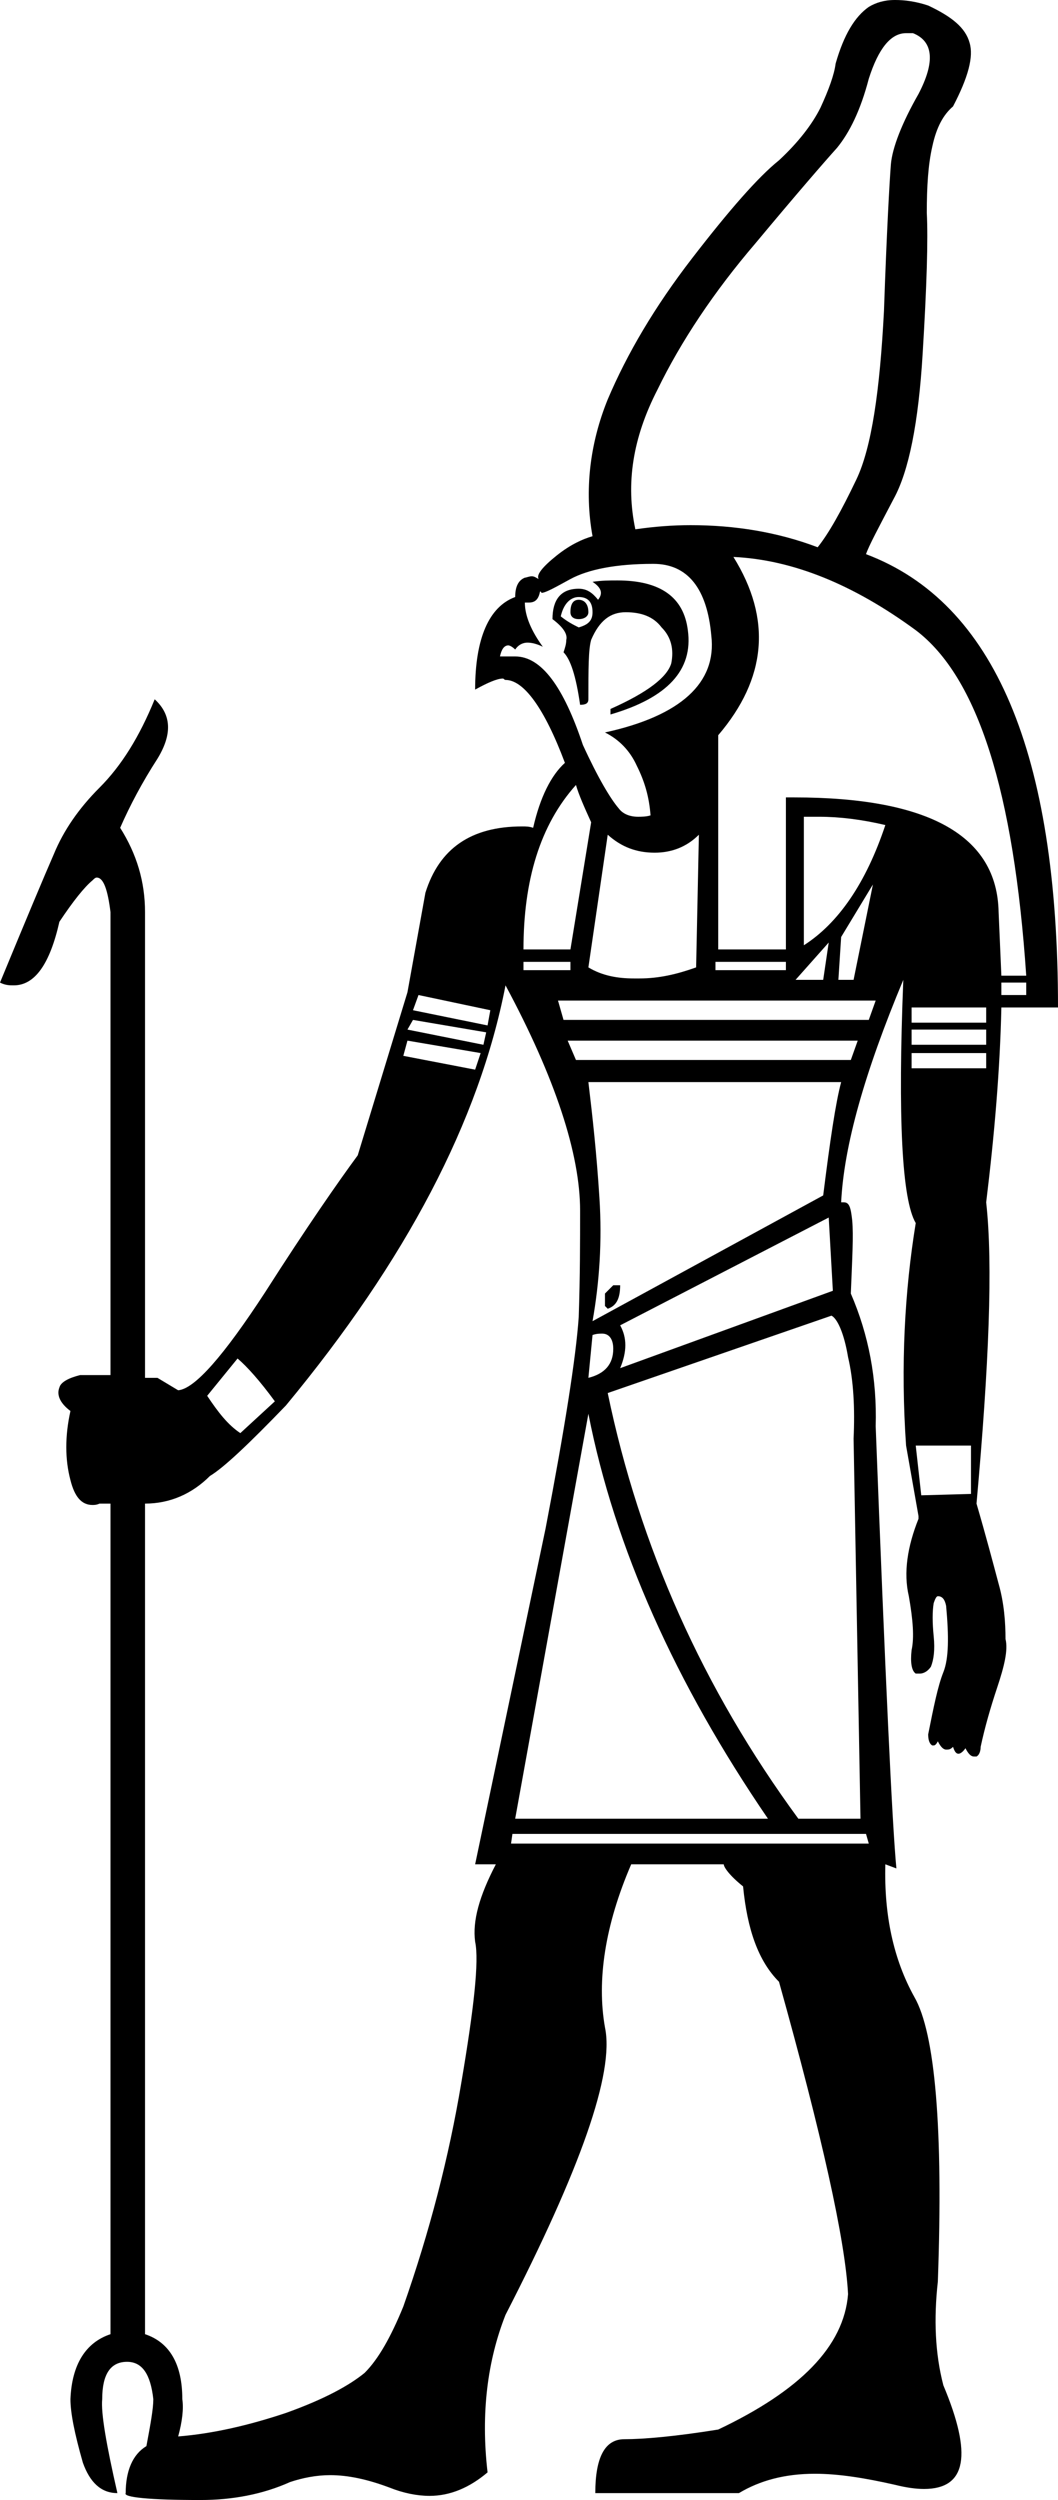 <?xml version='1.0' encoding ='UTF-8' standalone='yes'?>
<svg width='7.66' height='18.09' xmlns='http://www.w3.org/2000/svg' xmlns:xlink='http://www.w3.org/1999/xlink' >
<path style='fill:black; stroke:none' d=' M 6.56 0.24  C 6.58 0.24 6.6 0.24 6.61 0.24  C 6.76 0.3 6.77 0.45 6.65 0.68  C 6.53 0.89 6.46 1.07 6.45 1.19  C 6.44 1.32 6.42 1.67 6.4 2.25  C 6.37 2.83 6.31 3.24 6.2 3.47  C 6.09 3.7 6 3.86 5.92 3.96  C 5.63 3.85 5.32 3.8 5 3.8  C 4.87 3.8 4.74 3.81 4.6 3.83  C 4.53 3.5 4.58 3.17 4.76 2.82  C 4.93 2.47 5.17 2.11 5.47 1.76  C 5.77 1.4 5.97 1.17 6.06 1.07  C 6.15 0.96 6.23 0.8 6.29 0.57  C 6.36 0.35 6.45 0.24 6.56 0.24  Z  M 4.19 4.34  C 4.15 4.34 4.13 4.37 4.13 4.43  C 4.13 4.46 4.15 4.48 4.19 4.48  C 4.23 4.48 4.26 4.46 4.26 4.43  C 4.26 4.37 4.23 4.34 4.19 4.34  Z  M 4.19 4.32  C 4.26 4.32 4.29 4.36 4.29 4.43  C 4.29 4.49 4.26 4.52 4.19 4.54  C 4.15 4.52 4.11 4.5 4.06 4.46  C 4.08 4.37 4.13 4.32 4.19 4.32  Z  M 4.47 4.2  C 4.41 4.2 4.36 4.2 4.29 4.21  C 4.35 4.25 4.37 4.29 4.33 4.34  C 4.29 4.29 4.25 4.26 4.19 4.26  C 4.06 4.26 4 4.34 4 4.48  C 4.08 4.54 4.11 4.59 4.1 4.63  C 4.1 4.66 4.09 4.69 4.08 4.72  C 4.13 4.77 4.17 4.89 4.2 5.1  C 4.24 5.1 4.26 5.09 4.26 5.06  C 4.26 4.84 4.26 4.7 4.28 4.63  C 4.34 4.49 4.42 4.43 4.53 4.43  C 4.64 4.43 4.73 4.46 4.79 4.54  C 4.86 4.61 4.88 4.7 4.86 4.8  C 4.83 4.9 4.69 5.01 4.42 5.13  L 4.42 5.17  C 4.83 5.05 5.02 4.85 4.98 4.56  C 4.95 4.32 4.78 4.2 4.47 4.2  Z  M 4.73 4.08  C 4.98 4.08 5.12 4.26 5.15 4.6  C 5.19 4.94 4.93 5.18 4.38 5.3  C 4.48 5.35 4.56 5.43 4.61 5.54  C 4.67 5.66 4.7 5.77 4.71 5.9  C 4.68 5.91 4.64 5.91 4.62 5.91  C 4.56 5.91 4.51 5.89 4.48 5.85  C 4.42 5.78 4.33 5.63 4.22 5.39  C 4.08 4.97 3.92 4.75 3.73 4.75  C 3.72 4.75 3.72 4.75 3.71 4.75  L 3.62 4.75  C 3.63 4.7 3.65 4.67 3.68 4.67  C 3.69 4.67 3.71 4.68 3.73 4.7  C 3.75 4.67 3.78 4.65 3.82 4.65  C 3.85 4.65 3.89 4.66 3.93 4.68  C 3.85 4.57 3.8 4.46 3.8 4.36  L 3.8 4.36  C 3.82 4.36 3.82 4.36 3.83 4.36  C 3.88 4.36 3.9 4.33 3.91 4.28  C 3.92 4.28 3.92 4.29 3.92 4.29  C 3.95 4.29 4.02 4.25 4.13 4.19  C 4.26 4.12 4.46 4.08 4.73 4.08  Z  M 5.93 5.91  C 6.08 5.91 6.24 5.93 6.41 5.97  C 6.27 6.39 6.07 6.68 5.82 6.84  L 5.82 5.91  C 5.85 5.91 5.89 5.91 5.93 5.91  Z  M 4.17 5.68  C 4.19 5.75 4.23 5.84 4.28 5.95  L 4.13 6.87  L 3.79 6.87  C 3.79 6.37 3.91 5.97 4.17 5.68  Z  M 4.13 6.96  L 4.13 7.02  L 3.79 7.02  L 3.79 6.96  Z  M 5.69 6.96  L 5.69 7.02  L 5.18 7.02  L 5.18 6.96  Z  M 5.31 4.03  C 5.74 4.05 6.18 4.23 6.63 4.56  C 7.08 4.9 7.34 5.73 7.43 7.06  L 7.25 7.06  L 7.23 6.6  C 7.22 6.05 6.73 5.77 5.75 5.77  C 5.73 5.77 5.71 5.77 5.69 5.77  L 5.69 6.87  L 5.2 6.87  L 5.2 5.32  C 5.55 4.91 5.59 4.48 5.31 4.03  Z  M 4.4 6.04  C 4.5 6.13 4.61 6.17 4.74 6.17  C 4.86 6.17 4.97 6.13 5.06 6.04  L 5.06 6.04  L 5.04 7  C 4.9 7.05 4.77 7.08 4.63 7.08  C 4.62 7.08 4.6 7.08 4.59 7.08  C 4.47 7.08 4.36 7.06 4.26 7  L 4.4 6.04  Z  M 6 6.82  L 5.96 7.09  L 5.76 7.09  L 6 6.82  Z  M 6.32 6.4  L 6.18 7.09  L 6.07 7.09  L 6.09 6.78  L 6.32 6.4  Z  M 7.43 7.11  L 7.43 7.2  L 7.25 7.2  L 7.25 7.11  Z  M 6.34 7.24  L 6.29 7.38  L 4.08 7.38  L 4.04 7.24  Z  M 7.14 7.29  L 7.14 7.4  L 6.6 7.4  L 6.6 7.29  Z  M 3.03 7.2  L 3.55 7.31  L 3.53 7.42  L 2.99 7.31  L 3.03 7.2  Z  M 2.99 7.38  L 3.52 7.47  L 3.5 7.56  L 2.95 7.45  L 2.99 7.38  Z  M 7.14 7.45  L 7.14 7.56  L 6.6 7.56  L 6.6 7.45  Z  M 6.21 7.53  L 6.16 7.67  L 4.17 7.67  L 4.11 7.53  Z  M 7.14 7.62  L 7.14 7.73  L 6.6 7.73  L 6.6 7.62  Z  M 2.95 7.53  L 3.48 7.62  L 3.44 7.74  L 2.92 7.64  L 2.95 7.53  Z  M 4.44 9.3  L 4.38 9.36  L 4.38 9.45  L 4.4 9.47  C 4.46 9.45 4.49 9.4 4.49 9.3  Z  M 6.09 7.83  C 6.05 7.98 6.01 8.25 5.96 8.65  L 4.29 9.56  C 4.34 9.28 4.36 8.98 4.34 8.67  C 4.32 8.35 4.29 8.08 4.26 7.83  Z  M 6 8.81  L 6.03 9.34  L 4.49 9.9  C 4.54 9.78 4.54 9.68 4.49 9.59  L 6 8.81  Z  M 4.36 9.65  C 4.41 9.65 4.44 9.69 4.44 9.76  C 4.44 9.87 4.38 9.94 4.26 9.97  L 4.29 9.66  C 4.32 9.65 4.34 9.65 4.36 9.65  Z  M 1.72 9.83  C 1.79 9.89 1.88 9.99 1.99 10.14  L 1.74 10.37  C 1.65 10.31 1.58 10.22 1.5 10.1  L 1.72 9.83  Z  M 7.03 10.46  L 7.03 10.81  L 6.67 10.82  L 6.63 10.46  Z  M 4.26 10.23  C 4.45 11.2 4.89 12.18 5.56 13.16  L 3.73 13.16  L 4.26 10.23  Z  M 6.02 9.52  C 6.06 9.54 6.11 9.64 6.14 9.82  C 6.18 9.99 6.19 10.19 6.18 10.41  L 6.23 13.16  L 5.78 13.16  C 5.09 12.22 4.63 11.19 4.4 10.08  L 6.02 9.52  Z  M 6.27 13.27  L 6.29 13.34  L 3.7 13.34  L 3.71 13.27  Z  M 3.66 7.13  C 4.02 7.8 4.2 8.35 4.2 8.76  C 4.2 8.98 4.2 9.23 4.19 9.53  C 4.17 9.82 4.09 10.33 3.95 11.06  L 3.44 13.49  L 3.59 13.49  C 3.47 13.72 3.42 13.9 3.44 14.05  C 3.47 14.19 3.43 14.54 3.34 15.07  C 3.25 15.61 3.11 16.15 2.92 16.69  C 2.83 16.91 2.74 17.07 2.64 17.17  C 2.53 17.26 2.35 17.36 2.07 17.46  C 1.8 17.55 1.54 17.61 1.29 17.63  L 1.29 17.63  C 1.32 17.52 1.33 17.43 1.32 17.36  C 1.32 17.11 1.23 16.95 1.05 16.89  L 1.05 10.88  C 1.23 10.88 1.39 10.81 1.52 10.68  C 1.62 10.62 1.8 10.45 2.07 10.17  C 2.94 9.12 3.47 8.11 3.66 7.13  Z  M 6.48 0  C 6.4 0 6.34 0.02 6.29 0.05  C 6.19 0.12 6.11 0.25 6.05 0.46  C 6.04 0.54 6 0.65 5.94 0.78  C 5.88 0.9 5.78 1.03 5.64 1.16  C 5.49 1.28 5.28 1.52 5.01 1.87  C 4.74 2.22 4.54 2.56 4.4 2.89  C 4.27 3.21 4.23 3.55 4.29 3.88  C 4.22 3.9 4.13 3.94 4.03 4.02  C 3.93 4.1 3.88 4.16 3.9 4.19  C 3.88 4.18 3.87 4.17 3.85 4.17  C 3.83 4.17 3.81 4.18 3.8 4.18  C 3.75 4.2 3.73 4.25 3.73 4.32  C 3.54 4.39 3.44 4.62 3.44 4.99  C 3.53 4.94 3.6 4.91 3.64 4.91  C 3.65 4.91 3.65 4.92 3.66 4.92  C 3.79 4.92 3.94 5.12 4.09 5.52  C 3.99 5.61 3.91 5.77 3.86 5.99  C 3.83 5.98 3.81 5.98 3.78 5.98  C 3.41 5.98 3.18 6.14 3.08 6.46  L 2.95 7.18  L 2.59 8.36  C 2.45 8.55 2.22 8.88 1.92 9.35  C 1.62 9.81 1.41 10.05 1.29 10.06  L 1.14 9.97  L 1.05 9.97  L 1.05 9.97  L 1.05 6.6  C 1.05 6.38 0.99 6.18 0.87 5.99  C 0.94 5.83 1.03 5.66 1.14 5.49  C 1.25 5.31 1.24 5.17 1.12 5.06  C 1.01 5.33 0.88 5.54 0.72 5.7  C 0.57 5.85 0.46 6.01 0.39 6.18  C 0.32 6.34 0.19 6.65 0 7.11  C 0.04 7.13 0.07 7.13 0.1 7.13  C 0.25 7.13 0.36 6.98 0.43 6.67  C 0.53 6.52 0.61 6.42 0.67 6.37  C 0.68 6.36 0.69 6.35 0.7 6.35  C 0.75 6.35 0.78 6.44 0.8 6.6  L 0.8 9.95  L 0.58 9.95  C 0.5 9.97 0.44 10 0.43 10.04  C 0.41 10.09 0.43 10.15 0.51 10.21  C 0.47 10.39 0.47 10.56 0.51 10.71  C 0.54 10.83 0.59 10.89 0.67 10.89  C 0.68 10.89 0.7 10.89 0.72 10.88  L 0.8 10.88  L 0.8 16.89  C 0.62 16.95 0.52 17.11 0.51 17.36  C 0.51 17.46 0.54 17.61 0.6 17.82  C 0.65 17.96 0.73 18.04 0.85 18.04  C 0.77 17.69 0.73 17.46 0.74 17.36  C 0.74 17.18 0.8 17.09 0.92 17.09  C 1.03 17.09 1.09 17.18 1.11 17.36  C 1.11 17.43 1.09 17.54 1.06 17.7  L 1.06 17.7  C 0.96 17.76 0.91 17.88 0.91 18.04  C 0.89 18.07 1.08 18.09 1.45 18.09  C 1.68 18.09 1.9 18.05 2.1 17.96  C 2.19 17.93 2.29 17.91 2.39 17.91  C 2.52 17.91 2.66 17.94 2.82 18  C 2.92 18.04 3.02 18.06 3.11 18.06  C 3.26 18.06 3.4 18 3.53 17.89  C 3.48 17.46 3.53 17.08 3.66 16.75  C 4.2 15.7 4.45 15 4.38 14.67  C 4.32 14.33 4.38 13.93 4.57 13.49  L 5.24 13.49  C 5.24 13.51 5.28 13.57 5.38 13.65  C 5.41 13.96 5.49 14.19 5.64 14.34  C 5.95 15.45 6.12 16.21 6.14 16.6  C 6.11 16.98 5.79 17.3 5.2 17.58  C 4.89 17.63 4.66 17.65 4.52 17.65  C 4.38 17.65 4.31 17.78 4.31 18.04  L 5.35 18.04  C 5.5 17.95 5.68 17.9 5.9 17.9  C 6.07 17.9 6.26 17.93 6.48 17.98  C 6.56 18 6.63 18.01 6.69 18.01  C 7 18.01 7.04 17.76 6.83 17.26  C 6.77 17.03 6.76 16.78 6.79 16.51  C 6.83 15.4 6.77 14.71 6.62 14.45  C 6.47 14.18 6.4 13.86 6.41 13.49  L 6.41 13.49  L 6.49 13.52  C 6.46 13.21 6.41 12.14 6.34 10.32  C 6.35 9.98 6.29 9.66 6.16 9.36  C 6.17 9.11 6.18 8.94 6.17 8.83  C 6.16 8.74 6.15 8.7 6.11 8.7  C 6.1 8.7 6.1 8.7 6.09 8.7  C 6.11 8.29 6.26 7.76 6.54 7.09  L 6.54 7.09  C 6.5 8.09 6.53 8.68 6.63 8.85  C 6.55 9.34 6.52 9.88 6.56 10.46  L 6.65 10.97  L 6.65 10.99  C 6.57 11.19 6.54 11.38 6.58 11.55  C 6.61 11.72 6.62 11.85 6.6 11.94  C 6.59 12.03 6.6 12.09 6.63 12.11  C 6.64 12.11 6.65 12.11 6.66 12.11  C 6.69 12.11 6.72 12.09 6.74 12.06  C 6.76 12.01 6.77 11.94 6.76 11.84  C 6.75 11.74 6.75 11.66 6.76 11.6  C 6.77 11.57 6.78 11.55 6.79 11.55  C 6.82 11.55 6.84 11.57 6.85 11.62  C 6.87 11.84 6.87 12 6.83 12.1  C 6.79 12.2 6.76 12.35 6.72 12.55  C 6.72 12.59 6.73 12.62 6.75 12.63  C 6.75 12.63 6.76 12.63 6.76 12.63  C 6.77 12.63 6.78 12.62 6.79 12.6  C 6.81 12.64 6.83 12.66 6.85 12.66  C 6.87 12.66 6.88 12.66 6.9 12.64  C 6.91 12.67 6.92 12.69 6.94 12.69  C 6.95 12.69 6.97 12.68 6.99 12.65  C 7.01 12.69 7.03 12.71 7.05 12.71  C 7.06 12.71 7.06 12.71 7.07 12.71  C 7.09 12.7 7.1 12.67 7.1 12.64  C 7.13 12.5 7.17 12.36 7.22 12.21  C 7.27 12.06 7.3 11.94 7.28 11.86  C 7.28 11.74 7.27 11.6 7.23 11.46  C 7.19 11.31 7.14 11.12 7.07 10.88  C 7.16 9.88 7.19 9.15 7.14 8.7  C 7.2 8.21 7.24 7.74 7.25 7.29  L 7.66 7.29  C 7.66 5.45 7.2 4.36 6.27 4.01  C 6.29 3.95 6.36 3.82 6.47 3.61  C 6.58 3.41 6.65 3.06 6.68 2.56  C 6.71 2.07 6.72 1.73 6.71 1.54  C 6.71 1.35 6.72 1.19 6.75 1.06  C 6.78 0.92 6.83 0.83 6.9 0.77  C 7.01 0.56 7.05 0.41 7.02 0.31  C 6.99 0.2 6.89 0.12 6.72 0.04  C 6.63 0.01 6.55 0 6.48 0  Z '/></svg>
